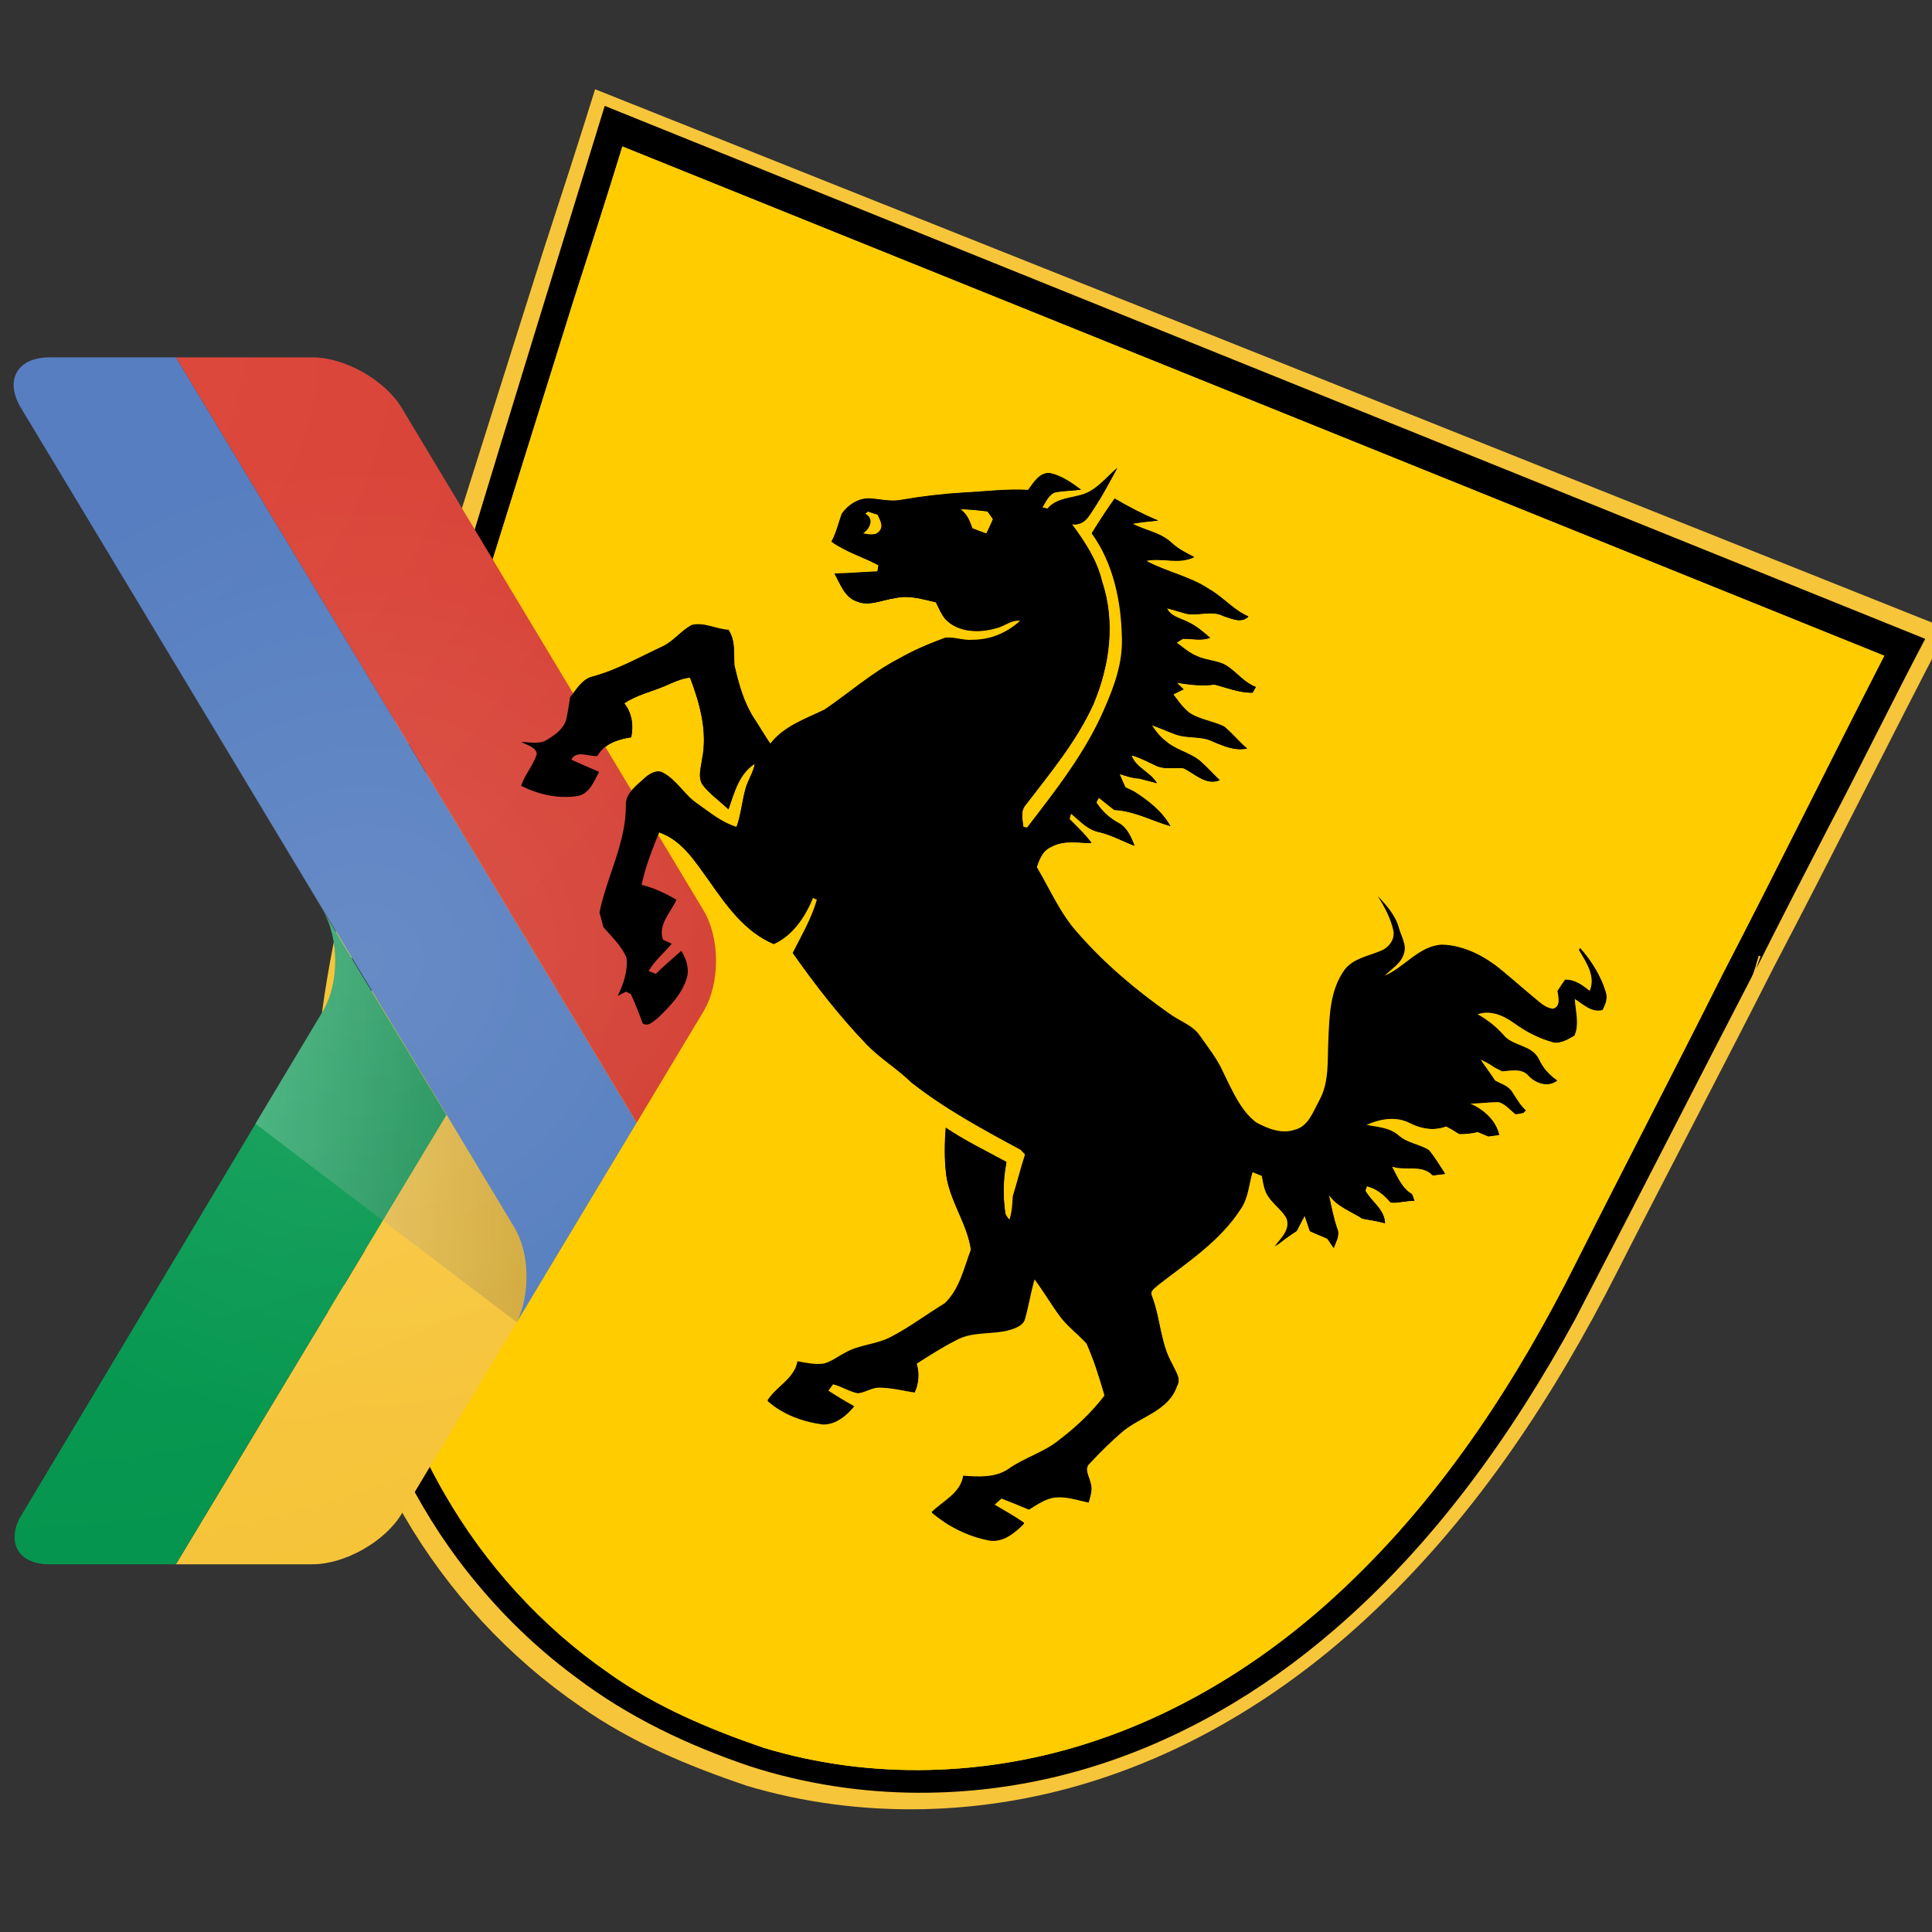 <?xml version="1.0" encoding="UTF-8" standalone="no"?>
<!-- Created with Inkscape (http://www.inkscape.org/) -->

<svg
   xmlns:dc="http://purl.org/dc/elements/1.1/"
   xmlns:cc="http://creativecommons.org/ns#"
   xmlns:rdf="http://www.w3.org/1999/02/22-rdf-syntax-ns#"
   xmlns:svg="http://www.w3.org/2000/svg"
   xmlns="http://www.w3.org/2000/svg"
   xmlns:sodipodi="http://sodipodi.sourceforge.net/DTD/sodipodi-0.dtd"
   xmlns:inkscape="http://www.inkscape.org/namespaces/inkscape"
   width="283.465"
   height="283.465"
   id="svg3425"
   version="1.1"
   inkscape:version="0.48.4 r9939"
   sodipodi:docname="gdg_stuttgart_wappen.svg">
  <rect width="100%" height="100%" fill="#333333" stroke="none"/>
  <defs
     id="defs3427">
    <radialGradient
       id="SVGID_1_"
       cx="106.869"
       cy="360.171"
       r="80.394"
       gradientUnits="userSpaceOnUse">
      <stop
         offset="0"
         style="stop-color:#FFCE4E"
         id="stop91" />
      <stop
         offset="1"
         style="stop-color:#F5C337"
         id="stop93" />
    </radialGradient>
    <radialGradient
       id="SVGID_2_"
       cx="106.87"
       cy="360.172"
       r="80.392"
       gradientUnits="userSpaceOnUse">
      <stop
         offset="0"
         style="stop-color:#0DA960"
         id="stop98" />
      <stop
         offset="1"
         style="stop-color:#05924B"
         id="stop100" />
    </radialGradient>
    <radialGradient
       id="SVGID_3_"
       cx="106.869"
       cy="360.173"
       r="80.39"
       gradientUnits="userSpaceOnUse">
      <stop
         offset="0"
         style="stop-color:#577EC0"
         id="stop105" />
      <stop
         offset="1"
         style="stop-color:#557EBF"
         id="stop107" />
    </radialGradient>
    <radialGradient
       id="SVGID_4_"
       cx="106.871"
       cy="360.173"
       r="80.386"
       gradientUnits="userSpaceOnUse">
      <stop
         offset="0"
         style="stop-color:#E04B3F"
         id="stop112" />
      <stop
         offset="1"
         style="stop-color:#CD382D"
         id="stop114" />
    </radialGradient>
    <linearGradient
       id="SVGID_5_"
       gradientUnits="userSpaceOnUse"
       x1="141.17"
       y1="404.862"
       x2="121.803"
       y2="404.862">
      <stop
         offset="0"
         style="stop-color:#231F20;stop-opacity:0.2"
         id="stop119" />
      <stop
         offset="1"
         style="stop-color:#F2F2F2;stop-opacity:0.25"
         id="stop121" />
    </linearGradient>
    <radialGradient
       id="SVGID_6_"
       cx="128.466"
       cy="395.995"
       r="28.153"
       gradientUnits="userSpaceOnUse">
      <stop
         offset="0"
         style="stop-color:#FFFFFF;stop-opacity:0.1"
         id="stop128" />
      <stop
         offset="0.09"
         style="stop-color:#FFFFFF;stop-opacity:0.091"
         id="stop130" />
      <stop
         offset="1"
         style="stop-color:#FFFFFF;stop-opacity:0"
         id="stop132" />
    </radialGradient>
  </defs>
  <sodipodi:namedview
     id="base"
     pagecolor="#ffffff"
     bordercolor="#666666"
     borderopacity="1.0"
     inkscape:pageopacity="0.0"
     inkscape:pageshadow="2"
     inkscape:zoom="0.7"
     inkscape:cx="60.533788"
     inkscape:cy="-68.175539"
     inkscape:document-units="px"
     inkscape:current-layer="layer6"
     showgrid="false"
     showguides="true"
     inkscape:guide-bbox="true"
     inkscape:window-width="1317"
     inkscape:window-height="744"
     inkscape:window-x="49"
     inkscape:window-y="24"
     inkscape:window-maximized="1"
     units="mm"
     fit-margin-top="0"
     fit-margin-left="0"
     fit-margin-right="0"
     fit-margin-bottom="0" />
  <g
     inkscape:groupmode="layer"
     id="layer6"
     inkscape:label="back"
     style="display:inline"
     transform="translate(-354.974,-297.282)">
    <path
       id="path3328-8"
       d="m 442.288,310.377 c 66.157,26.364 132.297,52.759 198.439,79.16 -8.56,16.474 -16.821,33.096 -25.445,49.539 -7.603,15.01 -15.45,29.905 -23.082,44.903 -9.119,17.986 -20.381,35.164 -35.089,49.195 -11.558,11.113 -25.395,20.11 -40.769,25.119 -16.64,5.462 -34.994,6.024 -51.82,0.994 -8.544,-2.896 -16.983,-6.392 -24.368,-11.614 -10.572,-7.237 -19.421,-16.868 -25.829,-27.878 -6.871,-11.741 -10.93,-24.968 -12.589,-38.397 -2.944,-24.044 1.433,-48.393 8.95,-71.254 7.956,-25.255 15.901,-50.519 23.901,-75.761 2.603,-7.99 5.211,-15.979 7.702,-24.005 m 73.49,53.659 c -2.109,1.152 -4.952,0.694 -6.61,2.663 -0.208,-0.049 -0.615,-0.145 -0.823,-0.194 0.526,-0.849 0.957,-1.928 1.953,-2.336 1.356,-0.269 2.757,-0.257 4.128,-0.433 -1.47,-1.09 -3.039,-2.176 -4.862,-2.567 -1.681,-0.134 -2.57,1.496 -3.448,2.626 -3.341,-0.202 -6.67,0.234 -10.004,0.394 -3.303,0.192 -6.589,0.568 -9.847,1.128 -1.641,0.337 -3.286,-0.074 -4.922,-0.2 -1.819,-0.141 -3.514,0.947 -4.534,2.365 -0.53,1.452 -0.87,2.974 -1.623,4.342 2.257,1.61 4.959,2.376 7.394,3.669 -0.039,0.238 -0.119,0.719 -0.16,0.962 -2.257,0.101 -4.508,0.282 -6.768,0.343 0.888,1.567 1.552,3.609 3.398,4.289 2.034,0.898 4.14,-0.236 6.186,-0.484 2.142,-0.497 4.286,0.191 6.365,0.656 0.451,0.865 0.818,1.797 1.442,2.559 1.993,2.137 5.321,2.214 7.976,1.471 1.328,-0.285 2.457,-1.397 3.879,-1.165 -2.023,1.867 -4.737,3.003 -7.519,2.977 -1.465,0.144 -2.891,-0.497 -4.334,-0.31 -2.476,0.91 -4.934,1.918 -7.226,3.223 -4.23,2.166 -7.811,5.309 -11.725,7.946 -3.022,1.44 -6.4,2.565 -8.529,5.296 -0.831,-1.194 -1.563,-2.454 -2.361,-3.669 -1.765,-2.554 -2.597,-5.598 -3.29,-8.578 -0.092,-1.853 0.179,-3.834 -0.934,-5.467 -1.938,-0.098 -3.831,-1.222 -5.775,-0.746 -1.653,0.865 -2.801,2.443 -4.479,3.274 -3.651,1.673 -7.174,3.675 -11.08,4.729 -1.704,0.384 -2.56,2.007 -3.578,3.241 -0.174,1.043 -0.318,2.097 -0.538,3.135 -0.266,1.624 -1.733,2.654 -3.049,3.466 -1.224,0.777 -2.746,0.395 -4.1,0.339 0.87,0.553 2.277,0.717 2.45,1.897 -0.572,1.756 -1.876,3.181 -2.476,4.936 2.723,1.369 5.891,2.077 8.934,1.585 1.854,-0.372 2.543,-2.297 3.339,-3.748 -1.458,-0.62 -2.917,-1.24 -4.361,-1.883 0.749,-1.561 2.734,-0.462 4.099,-0.574 1.064,-1.953 3.249,-2.648 5.324,-2.946 0.381,-1.847 0.121,-3.776 -1.102,-5.28 1.936,-1.298 4.246,-1.79 6.371,-2.682 1.295,-0.523 2.55,-1.211 3.969,-1.326 1.56,4.04 2.791,8.436 1.882,12.775 -0.154,1.256 -0.668,2.681 0.062,3.849 1.127,1.514 2.744,2.566 4.102,3.86 0.927,-2.602 1.645,-5.526 4.162,-7.105 -0.254,1.418 -1.129,2.622 -1.5,4.007 -0.529,1.936 -0.697,3.963 -1.384,5.86 -2.321,-0.691 -4.195,-2.253 -6.143,-3.61 -2.02,-1.323 -3.182,-3.618 -5.334,-4.773 -0.992,-0.621 -2.152,0.057 -2.923,0.722 -1.296,1.227 -3.14,2.394 -3.013,4.41 0.013,5.813 -3.014,10.99 -4.149,16.585 0.214,0.747 0.418,1.494 0.604,2.249 1.301,1.516 2.856,2.898 3.644,4.766 0.257,2.077 -0.497,4.115 -1.384,5.966 0.432,-0.226 0.859,-0.453 1.29,-0.679 0.195,0.092 0.585,0.277 0.78,0.369 0.694,1.494 1.299,3.029 1.874,4.577 0.921,0.559 1.726,-0.404 2.417,-0.895 1.836,-1.755 3.747,-3.667 4.5,-6.141 0.457,-1.476 -0.076,-2.997 -0.847,-4.268 -1.34,1.191 -2.73,2.328 -4.012,3.58 -0.285,-0.109 -0.854,-0.331 -1.139,-0.44 0.969,-1.612 2.43,-2.817 3.634,-4.234 -0.342,-0.16 -1.029,-0.473 -1.371,-0.633 -0.826,-2.371 1.226,-4.226 2.118,-6.219 -1.732,-0.983 -3.537,-1.847 -5.487,-2.309 0.585,-2.834 1.7,-5.518 2.768,-8.203 3.644,1.228 5.695,4.635 7.855,7.538 2.701,3.833 5.665,7.963 10.159,9.828 3.028,-1.394 4.938,-4.222 6.158,-7.196 0.165,0.07 0.494,0.216 0.659,0.287 -0.846,2.95 -2.423,5.589 -3.812,8.304 3.549,4.986 7.34,9.81 11.614,14.209 2.136,2.189 4.807,3.758 7.003,5.885 5.3,4.118 11.258,7.304 17.177,10.452 0.193,0.192 0.572,0.583 0.763,0.779 -0.712,2.16 -1.259,4.367 -1.938,6.54 -0.06,1.227 -0.145,2.468 -0.521,3.65 -0.332,-0.386 -0.699,-0.782 -0.698,-1.318 -0.363,-2.555 -0.309,-5.156 0.205,-7.687 -3.211,-1.731 -6.513,-3.298 -9.544,-5.327 -0.199,2.422 -0.228,4.869 0.061,7.285 0.558,4.119 3.314,7.605 3.902,11.698 -1.093,2.866 -1.791,6.167 -4.116,8.346 -2.839,1.705 -5.495,3.708 -8.448,5.218 -2.28,1.214 -5.002,1.196 -7.246,2.487 -1.126,0.562 -2.14,1.394 -3.385,1.688 -1.374,0.171 -2.751,-0.115 -4.089,-0.376 -0.496,2.735 -3.324,3.888 -4.713,6.08 2.41,2.126 5.525,3.225 8.678,3.649 2.015,0.028 3.7,-1.284 4.903,-2.769 -1.392,-0.747 -2.739,-1.567 -4.069,-2.419 0.19,-0.264 0.575,-0.791 0.771,-1.058 1.355,0.315 2.54,1.143 3.911,1.393 1.155,-0.11 2.152,-0.876 3.326,-0.878 1.894,0.003 3.744,0.473 5.608,0.776 0.696,-1.419 0.766,-2.992 0.305,-4.489 2.018,-1.284 4.047,-2.56 6.184,-3.639 3.016,-1.687 6.74,-0.57 9.804,-2.127 0.484,-0.282 0.951,-0.68 1.073,-1.249 0.571,-2.015 0.89,-4.092 1.488,-6.102 1.404,1.845 2.569,3.848 3.955,5.704 1.213,1.625 2.874,2.829 4.245,4.305 1.167,2.627 2.035,5.394 2.844,8.151 -2.008,2.602 -4.42,4.865 -7.05,6.84 -2.395,1.982 -5.499,2.781 -8.028,4.556 -2.094,1.436 -4.75,1.254 -7.162,1.082 -0.422,2.731 -3.177,3.899 -4.965,5.653 2.585,2.148 5.709,3.687 9.028,4.311 2.212,0.331 4.096,-1.174 5.509,-2.662 -1.522,-1.034 -3.128,-1.933 -4.718,-2.86 0.378,-0.343 0.758,-0.68 1.139,-1.007 1.449,0.549 2.879,1.13 4.308,1.728 1.348,-0.785 2.678,-1.797 4.302,-1.902 1.742,-0.134 3.423,0.464 5.106,0.805 0.268,-1 0.679,-2.068 0.284,-3.093 -0.201,-0.981 -1.078,-2.17 -0.099,-3.011 1.61,-1.735 3.323,-3.376 5.12,-4.916 2.856,-2.364 7.287,-3.242 8.598,-7.104 0.706,-1.147 -0.284,-2.308 -0.728,-3.348 -1.914,-3.28 -1.868,-7.205 -3.247,-10.679 -0.359,-0.771 0.574,-1.252 1.036,-1.695 4.643,-3.568 9.751,-6.84 12.977,-11.831 1.169,-1.7 1.261,-3.777 1.824,-5.69 0.379,0.151 1.132,0.447 1.511,0.598 0.211,1.086 0.335,2.242 0.969,3.185 0.826,1.302 2.243,2.155 2.945,3.533 0.592,1.746 -0.953,3.118 -1.943,4.343 1.137,-0.874 2.277,-1.742 3.494,-2.502 0.426,-0.793 0.831,-1.595 1.247,-2.388 0.275,0.81 0.549,1.623 0.829,2.435 0.912,0.402 1.825,0.79 2.741,1.184 0.33,0.486 0.666,0.97 1.004,1.46 0.315,-0.996 1.033,-2.042 0.527,-3.096 -0.592,-1.708 -0.92,-3.482 -1.313,-5.239 1.257,1.896 3.449,2.536 5.261,3.752 1.2,0.196 2.397,0.4 3.572,0.716 0.008,-2.134 -2.135,-3.344 -3.084,-5.093 0.059,-0.168 0.177,-0.514 0.235,-0.683 1.53,0.385 2.728,1.347 3.717,2.523 1.258,0.138 2.505,-0.256 3.763,-0.262 -0.084,-0.245 -0.249,-0.732 -0.333,-0.977 -1.668,-0.962 -2.335,-2.772 -3.216,-4.355 2.133,0.736 4.696,-0.422 6.428,1.405 0.658,-0.068 1.315,-0.156 1.974,-0.238 -0.812,-1.23 -1.584,-2.496 -2.513,-3.643 -1.505,-0.945 -3.436,-1.083 -4.796,-2.301 -1.435,-1.248 -3.393,-1.272 -5.161,-1.656 2.151,-0.992 4.753,-1.463 6.94,-0.289 1.752,0.886 3.798,1.208 5.668,0.488 0.7,0.375 1.388,0.769 2.053,1.207 0.977,0.005 1.959,-0.096 2.913,-0.319 0.553,0.226 1.104,0.455 1.658,0.69 0.574,-0.087 1.15,-0.169 1.725,-0.246 -0.547,-2.341 -2.533,-3.996 -4.694,-4.892 1.542,0.013 3.067,-0.233 4.604,-0.219 1.079,0.291 1.803,1.237 2.661,1.891 0.311,-0.049 0.922,-0.145 1.233,-0.194 0.095,-0.101 0.29,-0.306 0.385,-0.407 -0.883,-0.793 -1.479,-1.817 -2.121,-2.797 -0.58,-0.979 -1.759,-1.272 -2.701,-1.792 -0.726,-1.143 -1.582,-2.193 -2.313,-3.324 0.77,0.346 1.538,0.733 2.223,1.241 0.294,0.146 0.881,0.443 1.175,0.589 1.433,-0.09 3.113,-0.522 4.187,0.717 1.127,1.231 3.048,1.81 4.49,0.747 -1.244,-0.86 -2.266,-1.968 -2.893,-3.34 -1.1,-2.222 -4.167,-1.931 -5.61,-3.8 -1.161,-1.288 -2.556,-2.338 -4.079,-3.18 2.045,-0.722 4.146,0.178 5.802,1.37 1.874,1.347 3.964,2.415 6.215,3.006 1.204,0.174 2.279,-0.5 3.27,-1.073 0.769,-1.859 0.145,-3.81 0.029,-5.711 1.363,0.817 2.609,2.172 4.357,1.738 0.472,-0.871 0.871,-1.848 0.511,-2.83 -0.759,-2.512 -2.208,-4.792 -3.956,-6.745 -0.044,0.073 -0.125,0.223 -0.169,0.297 1.134,1.89 2.685,4.1 1.693,6.374 -1.141,-0.886 -2.354,-1.811 -3.889,-1.743 -0.397,0.58 -0.799,1.162 -1.183,1.757 0.152,0.947 0.573,2.457 -0.738,2.768 -0.721,-0.11 -1.383,-0.461 -1.948,-0.906 -2.042,-1.649 -4.014,-3.374 -6.041,-5.036 -2.641,-2.189 -5.933,-3.934 -9.437,-4.033 -3.708,0.188 -5.955,3.648 -9.224,4.908 1.077,-1.166 2.696,-1.972 3.155,-3.582 0.494,-1.389 -0.431,-2.707 -0.78,-4.016 -0.534,-1.934 -1.944,-3.445 -3.277,-4.882 1.063,1.66 2.031,3.422 2.464,5.354 0.298,1.36 -0.685,2.664 -1.924,3.157 -1.975,0.846 -4.341,1.168 -5.743,2.962 -2.321,3.167 -2.395,7.23 -2.56,10.984 -0.162,3.175 0.181,6.561 -1.473,9.438 -0.933,1.679 -1.679,3.945 -3.79,4.46 -2.093,0.732 -4.297,-0.176 -6.133,-1.153 -2.538,-1.966 -3.768,-5.021 -5.172,-7.781 -0.903,-2.052 -2.328,-3.799 -3.611,-5.62 -1.152,-1.739 -3.291,-2.343 -4.907,-3.549 -5.25,-3.647 -10.207,-7.786 -14.427,-12.58 -2.737,-2.999 -4.327,-6.763 -6.399,-10.192 0.408,-1.261 0.991,-2.629 2.324,-3.161 1.95,-1.082 4.212,-0.567 6.323,-0.583 -1.019,-1.375 -2.297,-2.531 -3.495,-3.743 0.058,-0.212 0.18,-0.632 0.238,-0.844 1.378,1.091 2.581,2.549 4.406,2.889 1.967,0.454 3.728,1.439 5.604,2.14 -0.513,-1.369 -1.159,-2.849 -2.527,-3.572 -1.433,-0.754 -2.625,-1.848 -3.497,-3.192 0.099,-0.181 0.295,-0.544 0.391,-0.731 0.797,0.649 1.612,1.276 2.432,1.905 3.136,0.144 5.888,1.707 8.851,2.524 -1.298,-2.296 -3.487,-3.998 -5.717,-5.377 -0.462,-0.222 -0.92,-0.444 -1.379,-0.66 -0.32,-0.688 -0.624,-1.38 -0.921,-2.078 1.028,0.309 2.054,0.681 3.136,0.714 0.914,0.231 1.821,0.492 2.74,0.71 -1.009,-1.744 -3.306,-2.364 -3.984,-4.326 1.383,0.389 2.644,1.088 3.948,1.671 1.337,0.586 2.816,0.146 4.216,0.35 1.796,0.851 3.578,2.755 5.715,1.844 -0.993,-0.928 -1.9,-1.937 -2.919,-2.837 -1.604,-1.426 -3.862,-1.775 -5.493,-3.159 -0.943,-0.683 -1.657,-1.605 -2.291,-2.558 1.269,0.43 2.487,0.997 3.754,1.445 1.878,0.673 3.989,0.192 5.808,1.081 1.717,0.747 3.539,1.522 5.45,1.115 -1.273,-1.073 -2.324,-2.384 -3.619,-3.428 -1.723,-0.826 -3.716,-1.041 -5.36,-2.061 -1.095,-0.773 -1.847,-1.901 -2.653,-2.942 0.544,-0.262 1.083,-0.526 1.626,-0.789 -0.273,-0.258 -0.811,-0.769 -1.086,-1.023 1.963,0.299 3.938,0.579 5.923,0.302 1.983,0.499 3.916,1.299 6.009,1.266 0.173,-0.305 0.344,-0.606 0.52,-0.905 -1.745,-0.653 -2.88,-2.15 -4.374,-3.168 -1.41,-0.989 -3.236,-0.874 -4.767,-1.576 -1.263,-0.456 -2.252,-1.383 -3.327,-2.147 0.246,-0.151 0.732,-0.451 0.978,-0.602 1.427,-0.015 2.92,0.365 4.296,-0.155 -1.113,-0.943 -2.243,-1.916 -3.598,-2.504 -1.14,-0.57 -2.608,-0.82 -3.189,-2.082 1.085,0.265 2.139,0.628 3.225,0.889 1.86,0.301 3.827,-0.573 5.597,0.316 1.282,0.387 2.89,1.234 4.007,0.065 -2.339,-0.981 -3.957,-3.002 -6.138,-4.217 -3.056,-2.039 -6.779,-2.695 -9.982,-4.433 2.513,-0.526 5.176,0.622 7.571,-0.588 -1.24,-0.61 -2.477,-1.247 -3.511,-2.172 -1.7,-1.632 -4.163,-1.953 -6.198,-3 1.333,-0.259 2.692,-0.335 4.04,-0.502 -2.364,-0.967 -4.63,-2.125 -6.829,-3.414 -1.275,1.758 -2.458,3.572 -3.61,5.408 3.446,4.705 4.663,10.654 4.759,16.367 0.129,3.852 -1.241,7.528 -2.789,10.998 -2.96,6.775 -7.621,12.607 -12.136,18.416 -0.148,-0.03 -0.446,-0.096 -0.597,-0.128 -0.123,-1.171 -0.531,-2.522 0.417,-3.49 3.834,-4.95 7.933,-9.809 10.573,-15.527 2.581,-5.977 3.523,-12.89 1.388,-19.143 -0.781,-3.336 -2.725,-6.21 -4.749,-8.925 1.081,0.201 2.008,-0.311 2.616,-1.17 1.737,-2.389 3.105,-5.016 4.555,-7.581 -1.464,1.223 -2.695,2.754 -4.387,3.69 z"
       inkscape:connector-curvature="0"
       style="fill:#f7c53a;fill-opacity:1;display:inline" />
  </g>
  <g
     inkscape:groupmode="layer"
     id="layer4"
     inkscape:label="logo"
     style="display:inline"
     transform="translate(-354.974,-297.282)">
    <g
       style="display:inline"
       id="g3340"
       transform="matrix(0.389,0.157,-0.157,0.389,443.367,311.936)">
      <g
         id="#000000ff">
        <path
           id="path3323"
           d="m 1.53,1.65 c 166.01,0 332.03,-0.01 498.05,0.01 -2.49,24.59 -4.22,49.25 -6.71,73.85 -1.73,18.44 -3.41,36.88 -4.92,55.34 -0.08,-1.56 -0.13,-3.12 -0.21,-4.68 l -0.67,0.02 c 0.15,2.59 0.67,5.17 0.5,7.78 -4.24,44.73 -8.18,89.49 -12.46,134.21 -5.36,45.73 -16.33,91.36 -37.59,132.44 -15.18,29.49 -35.91,56.35 -61.9,77.09 -31.12,24.9 -69.72,40.61 -109.55,43.46 -22.84,1.34 -46.03,-0.04 -68.17,-6.08 -19,-4.87 -37.19,-12.74 -53.94,-22.91 C 119,476.94 97.61,456.15 80.71,432.34 56.06,397.63 40.91,357.02 31.96,315.62 28.17,296.9 25.12,278 23.57,258.96 c -2.39,-30.03 -5.45,-60 -7.47,-90.06 -0.21,1.4 -0.41,2.79 -0.61,4.18 0.19,-2.69 0.3,-5.39 0.11,-8.08 C 10.73,110.57 6.13,56.11 1.53,1.65 m 11.04,10.86 c 1.62,18.82 2.97,37.66 4.33,56.5 4.76,59.33 9.65,118.66 14.51,177.98 3.75,53.96 15.23,108.41 41.55,156.13 14.73,26.64 34.24,50.86 58.3,69.64 22.49,17.64 48.85,30.37 76.75,36.67 19.63,4.75 39.98,5.02 60.04,3.95 38.94,-3.51 76.32,-19.96 106.04,-45.21 27.49,-23.25 48.45,-53.54 62.93,-86.35 18.52,-41.52 27.28,-86.74 30.94,-131.86 3.11,-37.65 6.75,-75.26 9.79,-112.91 C 481.69,95.56 484.73,54 488.51,12.5 329.86,12.47 171.22,12.45 12.57,12.51 z"
           inkscape:connector-curvature="0"
           style="fill:#000000" />
        <path
           id="path3325"
           d="m 209.33,63.3 c 2.7,-3.36 3.95,-7.58 5.94,-11.35 -0.83,6.56 -1.44,13.18 -3.01,19.61 -0.53,2.3 -2.01,4.14 -4.41,4.62 6.46,3.98 12.89,8.36 17.31,14.67 9.67,11.27 13.55,26.48 13.26,41.1 -0.63,14.13 -4.99,27.68 -8.73,41.2 -1.14,2.81 0.84,5.29 2.08,7.63 0.34,-0.06 1.01,-0.17 1.34,-0.23 4.42,-15.88 9.12,-31.93 9.52,-48.53 0.27,-8.53 0,-17.34 -3.51,-25.27 -5.01,-11.84 -12.53,-23.24 -23.6,-30.19 0.83,-4.79 1.74,-9.56 2.89,-14.29 5.62,0.86 11.27,1.39 16.96,1.44 -2.64,1.47 -5.38,2.76 -7.91,4.41 5.08,0.49 10.43,-0.89 15.31,1.1 2.91,1.07 6,1.37 9.07,1.61 -3.92,4.52 -10.38,4.34 -15.12,7.53 8.07,0.96 16.3,-0.77 24.32,0.94 5.52,0.72 10.56,3.59 16.21,3.69 -1.32,3.37 -5.35,2.94 -8.32,3.2 -4.4,-0.38 -7.72,3.08 -11.81,4 -2.46,0.36 -4.94,0.48 -7.4,0.83 2.26,2.15 5.5,1.45 8.33,1.69 3.29,0.1 6.44,1.19 9.53,2.23 -2.4,2.23 -5.8,2.68 -8.73,3.9 -0.38,0.52 -1.13,1.55 -1.51,2.07 2.86,0.7 5.68,1.81 8.67,1.71 3.75,0.19 7.42,-1.57 11.16,-0.68 3.94,0.88 7.54,3.06 11.69,2.97 -0.11,0.77 -0.21,1.54 -0.31,2.32 -4.29,1.81 -8.95,1.75 -13.46,2.36 -3.86,2.23 -8.17,3.29 -12.47,4.3 0.78,0.3 2.32,0.92 3.1,1.23 -0.9,1 -1.79,2 -2.69,3 2.54,1.5 5.04,3.23 7.95,3.93 4.25,0.76 8.54,-0.45 12.79,-0.16 3.55,1.1 6.82,2.96 10.35,4.14 -3.6,2.44 -8.01,2.34 -12.18,2.21 -4.5,-0.34 -8.45,2.42 -12.89,2.58 -2.99,0.12 -5.98,-0.05 -8.96,0.11 2.11,1.46 4.36,2.79 6.88,3.43 4.53,1.53 9.48,0.38 13.99,2.02 2.86,1.03 5.58,2.38 8.41,3.49 -3.64,3.68 -8.92,1.19 -13.34,0.91 -3.06,0.74 -5.74,2.89 -8.99,2.78 -3.18,-0.13 -6.37,-0.54 -9.55,-0.2 3.05,3.53 8.31,2.91 11.86,5.71 -2.08,0.31 -4.17,0.52 -6.25,0.8 -2.26,0.83 -4.69,0.91 -7.07,1.12 1.2,1.21 2.41,2.4 3.65,3.57 1.13,0.07 2.26,0.15 3.4,0.23 5.76,1.02 11.71,2.75 16.32,6.46 -6.8,0.76 -13.79,-0.21 -20.38,2.1 -2.22,-0.63 -4.43,-1.26 -6.62,-1.95 -0.04,0.47 -0.14,1.39 -0.19,1.85 2.93,2.08 6.31,3.37 9.9,3.75 3.43,0.37 6.01,2.92 8.22,5.35 -4.46,0.1 -8.92,-0.49 -13.36,0.2 -4.05,0.81 -7.76,-1.23 -11.52,-2.36 0.06,0.49 0.16,1.47 0.22,1.96 3.49,1.53 7.1,2.88 10.36,4.9 -4.34,1.79 -9.44,2.6 -12.55,6.48 -2.3,2.22 -2.35,5.56 -2.13,8.53 7.16,5.43 13.61,11.96 21.78,15.94 12.74,6.49 26.45,11 40.35,14.24 4.35,1.17 9.27,0.65 13.11,3.32 4.18,2.73 8.59,5.19 12.18,8.72 5.22,4.59 10.33,9.94 17.22,11.93 4.61,0.51 9.92,0.57 13.62,-2.7 3.92,-2.83 3.55,-8.18 4.06,-12.46 0.99,-7.38 -2.57,-14.16 -4.91,-20.92 -2.82,-7.97 -6.09,-16.51 -3.97,-25.05 1.38,-4.91 5.99,-7.55 9.35,-10.96 2.14,-2.06 3.07,-5.6 1.31,-8.19 -2.52,-3.67 -6,-6.54 -9.59,-9.12 3.96,1.89 8.14,3.87 10.87,7.46 1.82,2.44 4.84,4.42 4.99,7.73 0.41,3.74 -2.25,6.77 -3.49,10.1 5.68,-5.35 7.4,-14.44 14.89,-17.92 7.31,-2.71 15.57,-1.81 22.86,0.56 5.58,1.78 11.1,3.74 16.7,5.48 1.54,0.46 3.2,0.64 4.78,0.27 2.44,-1.74 0.3,-4.54 -0.81,-6.39 0.29,-1.56 0.63,-3.11 0.96,-4.65 3.11,-1.42 6.39,-0.5 9.49,0.4 0.13,-5.57 -4.93,-8.89 -8.86,-11.89 0.03,-0.19 0.07,-0.57 0.1,-0.76 5.25,2.62 10.16,6.17 13.84,10.78 1.57,1.75 1.57,4.12 1.33,6.33 -3.24,2.36 -6.95,0.57 -10.45,0 1.84,3.87 4.77,7.42 4.75,11.94 -1.56,2.02 -3.21,4.32 -5.84,4.96 -5.14,0.64 -10.35,0.15 -15.35,-1.1 -4.42,-1.11 -9.51,-1.24 -13.12,1.97 3.85,0.49 7.61,1.52 11.09,3.24 4.55,2.7 10.63,-0.46 14.77,3.26 2.45,2.34 5.49,3.8 8.78,4.56 -2.08,3.42 -6.53,3.81 -9.89,2.18 -3.26,-1.69 -6.36,0.61 -9.24,1.99 -0.73,-0.06 -2.19,-0.19 -2.92,-0.25 -1.84,-0.49 -3.75,-0.66 -5.63,-0.74 2.46,1.75 5.11,3.23 7.57,5.01 2.38,0.3 5.06,-0.07 7.08,1.49 2.15,1.51 4.24,3.15 6.73,4.07 -0.11,0.29 -0.34,0.88 -0.45,1.17 -0.6,0.36 -1.78,1.07 -2.38,1.43 -2.32,-0.65 -4.61,-2.02 -7.08,-1.73 -3.18,1.25 -6.12,3.03 -9.31,4.29 5.21,0.07 10.7,1.87 13.8,6.3 -1.12,0.64 -2.24,1.29 -3.35,1.95 -1.34,-0.03 -2.67,-0.05 -4,-0.06 -1.78,1.26 -3.72,2.29 -5.74,3.09 -1.74,-0.36 -3.49,-0.61 -5.25,-0.81 -3.25,3.06 -7.74,4.09 -12.1,3.7 -5.5,-0.63 -10.47,2.52 -14.07,6.38 3.97,-0.67 8.03,-2.25 12.04,-0.84 3.83,1.41 7.93,0.09 11.83,0.81 2.88,1.62 5.54,3.62 8.25,5.51 -1.29,0.72 -2.57,1.45 -3.87,2.14 -5.11,-2.37 -9.42,2.18 -14.44,2.42 3.15,2.57 6.05,5.79 10.3,6.41 0.38,0.44 1.13,1.32 1.51,1.76 -2.59,1.06 -4.83,2.92 -7.54,3.68 -3.03,-1.63 -6.31,-2.64 -9.79,-2.17 0.02,0.4 0.07,1.22 0.09,1.62 3.43,2.86 8.87,3.6 10.65,8.06 -2.69,0.32 -5.33,0.89 -7.97,1.48 -4.76,-1.03 -9.82,-0.54 -14.01,-3.45 2.29,3.34 4.46,6.77 7.12,9.84 1.93,1.78 1.33,4.56 1.52,6.9 -1.11,-0.74 -2.21,-1.47 -3.3,-2.21 -2.22,-0.06 -4.43,-0.11 -6.65,-0.19 -1.26,-1.46 -2.51,-2.93 -3.76,-4.39 -0.19,2 -0.35,4.01 -0.56,6.02 -1.87,2.6 -3.49,5.36 -5.1,8.13 1.01,-3.38 3.04,-7.53 0.35,-10.68 -2.61,-2.29 -6.25,-2.89 -9.05,-4.92 -2.1,-1.44 -3.33,-3.75 -4.68,-5.84 -0.91,0 -2.71,0.01 -3.62,0.01 0.45,4.46 2.01,8.87 1.03,13.39 -2.45,13.1 -10.23,24.18 -16.8,35.49 -0.58,1.31 -2.1,3.09 -0.71,4.4 5.77,6.1 8.98,14.33 15.69,19.58 1.79,1.8 4.81,3.4 4.32,6.38 0.55,9.15 -7.85,14.67 -11.75,21.98 -2.41,4.71 -4.56,9.56 -6.42,14.52 -1.31,2.57 1.5,4.32 2.74,6.2 1.68,1.81 1.73,4.38 2.02,6.69 -3.76,0.69 -7.73,0.84 -11.21,2.57 -3.26,1.57 -5.15,4.79 -7.27,7.55 -3.45,-0.06 -6.89,-0.08 -10.34,-0.02 -0.51,1 -1.01,2.02 -1.5,3.05 4.06,0.61 8.13,1.15 12.14,2.04 -1.66,4.28 -4.28,8.99 -9.12,10.14 -7.37,1.46 -15.11,0.85 -22.25,-1.48 2.21,-5.15 6.91,-9.88 5.48,-15.93 5.12,-1.65 10.75,-3.48 13.86,-8.22 3.72,-5.81 9.45,-10.06 12.72,-16.19 3.76,-6.31 6.83,-13.04 8.78,-20.14 -3.99,-5.08 -8.11,-10.13 -12.73,-14.64 -4.07,-1.94 -8.51,-3.07 -12.38,-5.45 -4.42,-2.72 -8.51,-5.93 -12.96,-8.61 0.46,4.69 1.55,9.29 2.07,13.97 0.23,1.29 -0.4,2.51 -1.16,3.5 -5.01,5.8 -13.63,6.57 -18.43,12.6 -3.5,4.03 -6.61,8.38 -9.69,12.74 2.21,2.74 3.39,6.08 3.15,9.62 -4.1,0.92 -8.31,1.48 -12.22,3.05 -2.42,0.98 -3.83,3.41 -6.12,4.6 -3.04,0.62 -6.18,-0.12 -9.24,0.35 -0.18,0.72 -0.53,2.14 -0.7,2.85 3.46,0.67 6.93,1.26 10.43,1.66 -1.23,4.1 -3.6,8.24 -7.78,9.86 -6.86,1.74 -14.21,2.04 -20.97,-0.39 1.02,-5.73 5.88,-10.49 4.6,-16.61 2.98,-0.57 6.06,-1.12 8.75,-2.62 2.32,-1.65 3.71,-4.23 5.56,-6.34 3.54,-4.56 9.17,-6.79 12.85,-11.22 4.82,-5.61 8.61,-12 13.03,-17.92 2.96,-6.48 1.62,-13.95 1.46,-20.84 -4.66,-8.05 -13.28,-13.03 -17.9,-21.16 -2.63,-4.8 -4.63,-9.93 -6.26,-15.15 7.96,1.71 16.09,2.23 24.17,3.17 1.07,5.71 3.15,11.18 6.05,16.21 0.45,1.12 1.54,1.64 2.55,2.17 -0.22,-2.78 -1.09,-5.44 -2,-8.05 -0.43,-5.1 -1.16,-10.16 -1.51,-15.26 -0.56,-0.25 -1.67,-0.75 -2.23,-0.99 -14.86,-1.64 -29.83,-3.33 -44.23,-7.51 -6.32,-2.61 -13.15,-3.66 -19.4,-6.45 -12.52,-5.62 -24.4,-12.53 -35.92,-19.98 0.58,-6.82 1.61,-13.64 0.87,-20.5 -0.4,-0.01 -1.2,-0.04 -1.6,-0.05 -0.01,7.22 -1.57,14.71 -6.64,20.14 -10.84,-0.15 -20.43,-6.3 -29.23,-12.05 -6.9,-4.26 -14,-9.66 -22.55,-9.19 0.06,6.49 0.02,13.02 1.2,19.42 4.41,-0.66 8.86,-0.36 13.26,0.25 -0.16,4.9 -2.83,10.48 0.87,14.74 0.84,0.05 2.52,0.13 3.36,0.18 -1.29,3.96 -3.29,7.69 -3.93,11.86 0.68,-0.01 2.04,-0.02 2.72,-0.03 1.59,-3.68 3.5,-7.21 5.26,-10.81 2.66,2.01 5.04,4.74 5.34,8.2 0.53,5.79 -1.8,11.37 -4.11,16.56 -1.01,1.6 -1.86,4.28 -4.23,3.88 -2.49,-2.75 -5.03,-5.45 -7.72,-7.99 -0.48,-0.03 -1.44,-0.09 -1.92,-0.12 -0.7,0.83 -1.39,1.66 -2.09,2.49 0.27,-4.6 0.11,-9.48 -2.17,-13.6 -3.2,-3.24 -7.57,-4.83 -11.53,-6.91 -1.02,-1.42 -2.07,-2.81 -3.14,-4.19 -2.37,-12.62 -0.49,-25.94 -5.41,-38.06 -1.96,-4.1 0.86,-8.07 2.5,-11.71 1.03,-2.03 2.85,-4.41 5.42,-3.94 5.41,0.62 9.74,4.44 15.02,5.52 5.16,1.21 10.34,2.91 15.71,2.42 -0.18,-4.53 -1.54,-8.9 -2.08,-13.38 -0.4,-3.2 0.39,-6.44 -0.28,-9.61 -3.86,5.39 -2.88,12.09 -2.6,18.29 -3.89,-1.57 -8.11,-2.42 -11.71,-4.64 -2.49,-1.83 -2.63,-5.23 -3.37,-7.98 -1.78,-9.81 -8.02,-17.96 -14.64,-25.09 -2.83,1.42 -4.84,3.9 -7.07,6.07 -3.63,3.63 -7.98,6.58 -10.88,10.9 3.79,2.12 5.95,5.93 6.72,10.1 -4.03,2.35 -7.95,5.62 -8.5,10.58 -2.72,1.37 -7.74,0.73 -7.97,4.61 3.52,0.14 7.05,0.22 10.58,0.3 -0.42,3.69 -0.22,8.28 -3.73,10.6 -5.86,3.56 -12.99,4.72 -19.76,4.13 -0.24,-4.16 1.25,-8.22 0.95,-12.36 -1.35,-2.32 -4.39,-1.49 -6.65,-1.92 2.84,-1.01 6.3,-1.48 8.17,-4.12 2.03,-2.79 4.19,-6.16 3.37,-9.77 -0.42,-2.35 -1.01,-4.67 -1.53,-6.99 1.06,-3.42 1.46,-7.52 4.65,-9.74 7.17,-5.45 12.75,-12.56 18.87,-19.09 2.76,-3.13 3.8,-7.38 6.48,-10.56 3.61,-2.61 8.46,-1.84 12.54,-3.25 3.67,2.48 4.78,6.84 6.53,10.63 3.94,5.64 8.22,11.3 14.01,15.16 2.67,1.87 5.24,3.89 7.96,5.69 2.09,-7.47 8.11,-12.63 13.13,-18.15 5.85,-8.76 10.59,-18.3 17.49,-26.34 3.63,-4.63 7.85,-8.78 12.19,-12.74 2.82,-1.59 6.3,-1.44 9.2,-2.96 5.76,-2.26 10.4,-6.89 13,-12.47 -3.13,0.7 -4.52,3.96 -7.02,5.66 -4.85,3.76 -11.78,6.37 -17.69,3.57 -1.93,-1.07 -3.47,-2.71 -5.13,-4.14 -4.68,0.76 -9.68,1.11 -13.68,3.93 -4.01,2.22 -7.4,6.34 -12.35,6.16 -4.38,0.12 -7.47,-3.59 -10.62,-6.12 4.61,-2.01 9.1,-4.26 13.67,-6.35 -0.12,-0.54 -0.36,-1.61 -0.48,-2.14 -6.11,-0.67 -12.33,-0.02 -18.34,-1.5 0.4,-3.48 -0.18,-6.94 -0.31,-10.41 0.91,-3.81 3.49,-7.49 7.36,-8.71 3.48,-1.1 7.22,-1.61 10.32,-3.68 6.25,-3.88 12.71,-7.4 19.36,-10.55 6.74,-3.11 13.24,-6.79 20.3,-9.15 0.86,-3.09 1.32,-7.23 4.9,-8.35 4.09,-0.7 8.24,0.26 12.19,1.31 -2.68,1.51 -5.58,2.65 -8.15,4.34 -1.71,1.68 -1.69,4.29 -2.06,6.5 0.47,-0.07 1.39,-0.21 1.86,-0.28 1.76,-5.49 8.01,-6.9 11.39,-11.06 m -39.67,22.63 c 2.74,0.59 4.69,2.57 6.41,4.64 1.76,0.01 3.53,-0.04 5.3,-0.13 0.13,-1.84 0.23,-3.68 0.27,-5.53 -0.94,-0.6 -1.88,-1.21 -2.82,-1.82 -3.1,0.81 -6.16,1.73 -9.16,2.84 M 140.03,98.8 c -0.16,0.27 -0.48,0.81 -0.64,1.08 3.77,0.34 3.5,4.26 1.87,6.69 1.96,-0.46 4.55,-0.71 5.14,-3.04 0.68,-2.23 -1.45,-3.6 -2.77,-4.99 -1.2,0.08 -2.4,0.17 -3.6,0.26 z"
           inkscape:connector-curvature="0"
           style="fill:#000000" />
      </g>
      <g
         id="#ffcc00ff">
        <path
           id="path3328"
           d="m 12.57,12.51 c 158.65,-0.06 317.29,-0.04 475.94,-0.01 -3.78,41.5 -6.82,83.06 -10.76,124.55 -3.04,37.65 -6.68,75.26 -9.79,112.91 -3.66,45.12 -12.42,90.34 -30.94,131.86 -14.48,32.81 -35.44,63.1 -62.93,86.35 -29.72,25.25 -67.1,41.7 -106.04,45.21 -20.06,1.07 -40.41,0.8 -60.04,-3.95 -27.9,-6.3 -54.26,-19.03 -76.75,-36.67 -24.06,-18.78 -43.57,-43 -58.3,-69.64 C 46.64,355.4 35.16,300.95 31.41,246.99 26.55,187.67 21.66,128.34 16.9,69.01 15.54,50.17 14.19,31.33 12.57,12.51 M 209.33,63.3 c -3.38,4.16 -9.63,5.57 -11.39,11.06 -0.47,0.07 -1.39,0.21 -1.86,0.28 0.37,-2.21 0.35,-4.82 2.06,-6.5 2.57,-1.69 5.47,-2.83 8.15,-4.34 -3.95,-1.05 -8.1,-2.01 -12.19,-1.31 -3.58,1.12 -4.04,5.26 -4.9,8.35 -7.06,2.36 -13.56,6.04 -20.3,9.15 -6.65,3.15 -13.11,6.67 -19.36,10.55 -3.1,2.07 -6.84,2.58 -10.32,3.68 -3.87,1.22 -6.45,4.9 -7.36,8.71 0.13,3.47 0.71,6.93 0.31,10.41 6.01,1.48 12.23,0.83 18.34,1.5 0.12,0.53 0.36,1.6 0.48,2.14 -4.57,2.09 -9.06,4.34 -13.67,6.35 3.15,2.53 6.24,6.24 10.62,6.12 4.95,0.18 8.34,-3.94 12.35,-6.16 4,-2.82 9,-3.17 13.68,-3.93 1.66,1.43 3.2,3.07 5.13,4.14 5.91,2.8 12.84,0.19 17.69,-3.57 2.5,-1.7 3.89,-4.96 7.02,-5.66 -2.6,5.58 -7.24,10.21 -13,12.47 -2.9,1.52 -6.38,1.37 -9.2,2.96 -4.34,3.96 -8.56,8.11 -12.19,12.74 -6.9,8.04 -11.64,17.58 -17.49,26.34 -5.02,5.52 -11.04,10.68 -13.13,18.15 -2.72,-1.8 -5.29,-3.82 -7.96,-5.69 -5.79,-3.86 -10.07,-9.52 -14.01,-15.16 -1.75,-3.79 -2.86,-8.15 -6.53,-10.63 -4.08,1.41 -8.93,0.64 -12.54,3.25 -2.68,3.18 -3.72,7.43 -6.48,10.56 -6.12,6.53 -11.7,13.64 -18.87,19.09 -3.19,2.22 -3.59,6.32 -4.65,9.74 0.52,2.32 1.11,4.64 1.53,6.99 0.82,3.61 -1.34,6.98 -3.37,9.77 -1.87,2.64 -5.33,3.11 -8.17,4.12 2.26,0.43 5.3,-0.4 6.65,1.92 0.3,4.14 -1.19,8.2 -0.95,12.36 6.77,0.59 13.9,-0.57 19.76,-4.13 3.51,-2.32 3.31,-6.91 3.73,-10.6 -3.53,-0.08 -7.06,-0.16 -10.58,-0.3 0.23,-3.88 5.25,-3.24 7.97,-4.61 0.55,-4.96 4.47,-8.23 8.5,-10.58 -0.77,-4.17 -2.93,-7.98 -6.72,-10.1 2.9,-4.32 7.25,-7.27 10.88,-10.9 2.23,-2.17 4.24,-4.65 7.07,-6.07 6.62,7.13 12.86,15.28 14.64,25.09 0.74,2.75 0.88,6.15 3.37,7.98 3.6,2.22 7.82,3.07 11.71,4.64 -0.28,-6.2 -1.26,-12.9 2.6,-18.29 0.67,3.17 -0.12,6.41 0.28,9.61 0.54,4.48 1.9,8.85 2.08,13.38 -5.37,0.49 -10.55,-1.21 -15.71,-2.42 -5.28,-1.08 -9.61,-4.9 -15.02,-5.52 -2.57,-0.47 -4.39,1.91 -5.42,3.94 -1.64,3.64 -4.46,7.61 -2.5,11.71 4.92,12.12 3.04,25.44 5.41,38.06 1.07,1.38 2.12,2.77 3.14,4.19 3.96,2.08 8.33,3.67 11.53,6.91 2.28,4.12 2.44,9 2.17,13.6 0.7,-0.83 1.39,-1.66 2.09,-2.49 0.48,0.03 1.44,0.09 1.92,0.12 2.69,2.54 5.23,5.24 7.72,7.99 2.37,0.4 3.22,-2.28 4.23,-3.88 2.31,-5.19 4.64,-10.77 4.11,-16.56 -0.3,-3.46 -2.68,-6.19 -5.34,-8.2 -1.76,3.6 -3.67,7.13 -5.26,10.81 -0.68,0.01 -2.04,0.02 -2.72,0.03 0.64,-4.17 2.64,-7.9 3.93,-11.86 -0.84,-0.05 -2.52,-0.13 -3.36,-0.18 -3.7,-4.26 -1.03,-9.84 -0.87,-14.74 -4.4,-0.61 -8.85,-0.91 -13.26,-0.25 -1.18,-6.4 -1.14,-12.93 -1.2,-19.42 8.55,-0.47 15.65,4.93 22.55,9.19 8.8,5.75 18.39,11.9 29.23,12.05 5.07,-5.43 6.63,-12.92 6.64,-20.14 0.4,0.01 1.2,0.04 1.6,0.05 0.74,6.86 -0.29,13.68 -0.87,20.5 11.52,7.45 23.4,14.36 35.92,19.98 6.25,2.79 13.08,3.84 19.4,6.45 14.4,4.18 29.37,5.87 44.23,7.51 0.56,0.24 1.67,0.74 2.23,0.99 0.35,5.1 1.08,10.16 1.51,15.26 0.91,2.61 1.78,5.27 2,8.05 -1.01,-0.53 -2.1,-1.05 -2.55,-2.17 -2.9,-5.03 -4.98,-10.5 -6.05,-16.21 -8.08,-0.94 -16.21,-1.46 -24.17,-3.17 1.63,5.22 3.63,10.35 6.26,15.15 4.62,8.13 13.24,13.11 17.9,21.16 0.16,6.89 1.5,14.36 -1.46,20.84 -4.42,5.92 -8.21,12.31 -13.03,17.92 -3.68,4.43 -9.31,6.66 -12.85,11.22 -1.85,2.11 -3.24,4.69 -5.56,6.34 -2.69,1.5 -5.77,2.05 -8.75,2.62 1.28,6.12 -3.58,10.88 -4.6,16.61 6.76,2.43 14.11,2.13 20.97,0.39 4.18,-1.62 6.55,-5.76 7.78,-9.86 -3.5,-0.4 -6.97,-0.99 -10.43,-1.66 0.17,-0.71 0.52,-2.13 0.7,-2.85 3.06,-0.47 6.2,0.27 9.24,-0.35 2.29,-1.19 3.7,-3.62 6.12,-4.6 3.91,-1.57 8.12,-2.13 12.22,-3.05 0.24,-3.54 -0.94,-6.88 -3.15,-9.62 3.08,-4.36 6.19,-8.71 9.69,-12.74 4.8,-6.03 13.42,-6.8 18.43,-12.6 0.76,-0.99 1.39,-2.21 1.16,-3.5 -0.52,-4.68 -1.61,-9.28 -2.07,-13.97 4.45,2.68 8.54,5.89 12.96,8.61 3.87,2.38 8.31,3.51 12.38,5.45 4.62,4.51 8.74,9.56 12.73,14.64 -1.95,7.1 -5.02,13.83 -8.78,20.14 -3.27,6.13 -9,10.38 -12.72,16.19 -3.11,4.74 -8.74,6.57 -13.86,8.22 1.43,6.05 -3.27,10.78 -5.48,15.93 7.14,2.33 14.88,2.94 22.25,1.48 4.84,-1.15 7.46,-5.86 9.12,-10.14 -4.01,-0.89 -8.08,-1.43 -12.14,-2.04 0.49,-1.03 0.99,-2.05 1.5,-3.05 3.45,-0.06 6.89,-0.04 10.34,0.02 2.12,-2.76 4.01,-5.98 7.27,-7.55 3.48,-1.73 7.45,-1.88 11.21,-2.57 -0.29,-2.31 -0.34,-4.88 -2.02,-6.69 -1.24,-1.88 -4.05,-3.63 -2.74,-6.2 1.86,-4.96 4.01,-9.81 6.42,-14.52 3.9,-7.31 12.3,-12.83 11.75,-21.98 0.49,-2.98 -2.53,-4.58 -4.32,-6.38 -6.71,-5.25 -9.92,-13.48 -15.69,-19.58 -1.39,-1.31 0.13,-3.09 0.71,-4.4 6.57,-11.31 14.35,-22.39 16.8,-35.49 0.98,-4.52 -0.58,-8.93 -1.03,-13.39 0.91,0 2.71,-0.01 3.62,-0.01 1.35,2.09 2.58,4.4 4.68,5.84 2.8,2.03 6.44,2.63 9.05,4.92 2.69,3.15 0.66,7.3 -0.35,10.68 1.61,-2.77 3.23,-5.53 5.1,-8.13 0.21,-2.01 0.37,-4.02 0.56,-6.02 1.25,1.46 2.5,2.93 3.76,4.39 2.22,0.08 4.43,0.13 6.65,0.19 1.09,0.74 2.19,1.47 3.3,2.21 -0.19,-2.34 0.41,-5.12 -1.52,-6.9 -2.66,-3.07 -4.83,-6.5 -7.12,-9.84 4.19,2.91 9.25,2.42 14.01,3.45 2.64,-0.59 5.28,-1.16 7.97,-1.48 -1.78,-4.46 -7.22,-5.2 -10.65,-8.06 -0.02,-0.4 -0.07,-1.22 -0.09,-1.62 3.48,-0.47 6.76,0.54 9.79,2.17 2.71,-0.76 4.95,-2.62 7.54,-3.68 -0.38,-0.44 -1.13,-1.32 -1.51,-1.76 -4.25,-0.62 -7.15,-3.84 -10.3,-6.41 5.02,-0.24 9.33,-4.79 14.44,-2.42 1.3,-0.69 2.58,-1.42 3.87,-2.14 -2.71,-1.89 -5.37,-3.89 -8.25,-5.51 -3.9,-0.72 -8,0.6 -11.83,-0.81 -4.01,-1.41 -8.07,0.17 -12.04,0.84 3.6,-3.86 8.57,-7.01 14.07,-6.38 4.36,0.39 8.85,-0.64 12.1,-3.7 1.76,0.2 3.51,0.45 5.25,0.81 2.02,-0.8 3.96,-1.83 5.74,-3.09 1.33,0.01 2.66,0.03 4,0.06 1.11,-0.66 2.23,-1.31 3.35,-1.95 -3.1,-4.43 -8.59,-6.23 -13.8,-6.3 3.19,-1.26 6.13,-3.04 9.31,-4.29 2.47,-0.29 4.76,1.08 7.08,1.73 0.6,-0.36 1.78,-1.07 2.38,-1.43 0.11,-0.29 0.34,-0.88 0.45,-1.17 -2.49,-0.92 -4.58,-2.56 -6.73,-4.07 -2.02,-1.56 -4.7,-1.19 -7.08,-1.49 -2.46,-1.78 -5.11,-3.26 -7.57,-5.01 1.88,0.08 3.79,0.25 5.63,0.74 0.73,0.06 2.19,0.19 2.92,0.25 2.88,-1.38 5.98,-3.68 9.24,-1.99 3.36,1.63 7.81,1.24 9.89,-2.18 -3.29,-0.76 -6.33,-2.22 -8.78,-4.56 -4.14,-3.72 -10.22,-0.56 -14.77,-3.26 -3.48,-1.72 -7.24,-2.75 -11.09,-3.24 3.61,-3.21 8.7,-3.08 13.12,-1.97 5,1.25 10.21,1.74 15.35,1.1 2.63,-0.64 4.28,-2.94 5.84,-4.96 0.02,-4.52 -2.91,-8.07 -4.75,-11.94 3.5,0.57 7.21,2.36 10.45,0 0.24,-2.21 0.24,-4.58 -1.33,-6.33 -3.68,-4.61 -8.59,-8.16 -13.84,-10.78 -0.03,0.19 -0.07,0.57 -0.1,0.76 3.93,3 8.99,6.32 8.86,11.89 -3.1,-0.9 -6.38,-1.82 -9.49,-0.4 -0.33,1.54 -0.67,3.09 -0.96,4.65 1.11,1.85 3.25,4.65 0.81,6.39 -1.58,0.37 -3.24,0.19 -4.78,-0.27 -5.6,-1.74 -11.12,-3.7 -16.7,-5.48 -7.29,-2.37 -15.55,-3.27 -22.86,-0.56 -7.49,3.48 -9.21,12.57 -14.89,17.92 1.24,-3.33 3.9,-6.36 3.49,-10.1 -0.15,-3.31 -3.17,-5.29 -4.99,-7.73 -2.73,-3.59 -6.91,-5.57 -10.87,-7.46 3.59,2.58 7.07,5.45 9.59,9.12 1.76,2.59 0.83,6.13 -1.31,8.19 -3.36,3.41 -7.97,6.05 -9.35,10.96 -2.12,8.54 1.15,17.08 3.97,25.05 2.34,6.76 5.9,13.54 4.91,20.92 -0.51,4.28 -0.14,9.63 -4.06,12.46 -3.7,3.27 -9.01,3.21 -13.62,2.7 -6.89,-1.99 -12,-7.34 -17.22,-11.93 -3.59,-3.53 -8,-5.99 -12.18,-8.72 -3.84,-2.67 -8.76,-2.15 -13.11,-3.32 -13.9,-3.24 -27.61,-7.75 -40.35,-14.24 -8.17,-3.98 -14.62,-10.51 -21.78,-15.94 -0.22,-2.97 -0.17,-6.31 2.13,-8.53 3.11,-3.88 8.21,-4.69 12.55,-6.48 -3.26,-2.02 -6.87,-3.37 -10.36,-4.9 -0.06,-0.49 -0.16,-1.47 -0.22,-1.96 3.76,1.13 7.47,3.17 11.52,2.36 4.44,-0.69 8.9,-0.1 13.36,-0.2 -2.21,-2.43 -4.79,-4.98 -8.22,-5.35 -3.59,-0.38 -6.97,-1.67 -9.9,-3.75 0.05,-0.46 0.15,-1.38 0.19,-1.85 2.19,0.69 4.4,1.32 6.62,1.95 6.59,-2.31 13.58,-1.34 20.38,-2.1 -4.61,-3.71 -10.56,-5.44 -16.32,-6.46 -1.14,-0.08 -2.27,-0.16 -3.4,-0.23 -1.24,-1.17 -2.45,-2.36 -3.65,-3.57 2.38,-0.21 4.81,-0.29 7.07,-1.12 2.08,-0.28 4.17,-0.49 6.25,-0.8 -3.55,-2.8 -8.81,-2.18 -11.86,-5.71 3.18,-0.34 6.37,0.07 9.55,0.2 3.25,0.11 5.93,-2.04 8.99,-2.78 4.42,0.28 9.7,2.77 13.34,-0.91 -2.83,-1.11 -5.55,-2.46 -8.41,-3.49 -4.51,-1.64 -9.46,-0.49 -13.99,-2.02 -2.52,-0.64 -4.77,-1.97 -6.88,-3.43 2.98,-0.16 5.97,0.01 8.96,-0.11 4.44,-0.16 8.39,-2.92 12.89,-2.58 4.17,0.13 8.58,0.23 12.18,-2.21 -3.53,-1.18 -6.8,-3.04 -10.35,-4.14 -4.25,-0.29 -8.54,0.92 -12.79,0.16 -2.91,-0.7 -5.41,-2.43 -7.95,-3.93 0.9,-1 1.79,-2 2.69,-3 -0.78,-0.31 -2.32,-0.93 -3.1,-1.23 4.3,-1.01 8.61,-2.07 12.47,-4.3 4.51,-0.61 9.17,-0.55 13.46,-2.36 0.1,-0.78 0.2,-1.55 0.31,-2.32 -4.15,0.09 -7.75,-2.09 -11.69,-2.97 -3.74,-0.89 -7.41,0.87 -11.16,0.68 -2.99,0.1 -5.81,-1.01 -8.67,-1.71 0.38,-0.52 1.13,-1.55 1.51,-2.07 2.93,-1.22 6.33,-1.67 8.73,-3.9 -3.09,-1.04 -6.24,-2.13 -9.53,-2.23 -2.83,-0.24 -6.07,0.46 -8.33,-1.69 2.46,-0.35 4.94,-0.47 7.4,-0.83 4.09,-0.92 7.41,-4.38 11.81,-4 2.97,-0.26 7,0.17 8.32,-3.2 -5.65,-0.1 -10.69,-2.97 -16.21,-3.69 -8.02,-1.71 -16.25,0.02 -24.32,-0.94 4.74,-3.19 11.2,-3.01 15.12,-7.53 -3.07,-0.24 -6.16,-0.54 -9.07,-1.61 -4.88,-1.99 -10.23,-0.61 -15.31,-1.1 2.53,-1.65 5.27,-2.94 7.91,-4.41 -5.69,-0.05 -11.34,-0.58 -16.96,-1.44 -1.15,4.73 -2.06,9.5 -2.89,14.29 11.07,6.95 18.59,18.35 23.6,30.19 3.51,7.93 3.78,16.74 3.51,25.27 -0.4,16.6 -5.1,32.65 -9.52,48.53 -0.33,0.06 -1,0.17 -1.34,0.23 -1.24,-2.34 -3.22,-4.82 -2.08,-7.63 3.74,-13.52 8.1,-27.07 8.73,-41.2 0.29,-14.62 -3.59,-29.83 -13.26,-41.1 -4.42,-6.31 -10.85,-10.69 -17.31,-14.67 2.4,-0.48 3.88,-2.32 4.41,-4.62 1.57,-6.43 2.18,-13.05 3.01,-19.61 -1.99,3.77 -3.24,7.99 -5.94,11.35 z"
           inkscape:connector-curvature="0"
           style="fill:#ffcc00" />
        <path
           id="path3330"
           d="m 169.66,85.93 c 3,-1.11 6.06,-2.03 9.16,-2.84 0.94,0.61 1.88,1.22 2.82,1.82 -0.04,1.85 -0.14,3.69 -0.27,5.53 -1.77,0.09 -3.54,0.14 -5.3,0.13 -1.72,-2.07 -3.67,-4.05 -6.41,-4.64 z"
           inkscape:connector-curvature="0"
           style="fill:#ffcc00" />
        <path
           id="path3332"
           d="m 140.03,98.8 c 1.2,-0.09 2.4,-0.18 3.6,-0.26 1.32,1.39 3.45,2.76 2.77,4.99 -0.59,2.33 -3.18,2.58 -5.14,3.04 1.63,-2.43 1.9,-6.35 -1.87,-6.69 0.16,-0.27 0.48,-0.81 0.64,-1.08 z"
           inkscape:connector-curvature="0"
           style="fill:#ffcc00" />
      </g>
    </g>
  </g>
  <g
     inkscape:label="gdg logo"
     inkscape:groupmode="layer"
     id="layer1"
     style="display:inline"
     transform="translate(-354.974,-297.282)">
    <g
       transform="matrix(2.573,0,0,2.573,77.959,-580.64)"
       id="colorangle">
      <g
         id="g88">
        <radialGradient
           id="radialGradient3380"
           cx="106.869"
           cy="360.171"
           r="80.394"
           gradientUnits="userSpaceOnUse">
          <stop
             offset="0"
             style="stop-color:#FFCE4E"
             id="stop3382" />
          <stop
             offset="1"
             style="stop-color:#F5C337"
             id="stop3384" />
        </radialGradient>
        <path
           inkscape:connector-curvature="0"
           style="fill:url(#SVGID_1_)"
           d="m 133.117,404.787 -15.423,25.619 h 7.789 c 1.844,0 4.134,-1.293 5.085,-2.881 l 6.562,-10.918 c 0.774,-1.602 0.748,-3.93 -0.138,-5.406 l -3.875,-6.414 z"
           id="path95" />
        <radialGradient
           id="radialGradient3387"
           cx="106.87"
           cy="360.172"
           r="80.392"
           gradientUnits="userSpaceOnUse">
          <stop
             offset="0"
             style="stop-color:#0DA960"
             id="stop3389" />
          <stop
             offset="1"
             style="stop-color:#05924B"
             id="stop3391" />
        </radialGradient>
        <path
           inkscape:connector-curvature="0"
           style="fill:url(#SVGID_2_)"
           d="m 126.067,393.117 c 0.951,1.582 0.951,4.174 0,5.762 l -17.322,28.961 c -0.669,1.432 0.026,2.566 1.745,2.566 h 7.204 l 15.423,-25.619 -7.05,-11.67 z"
           id="path102" />
        <radialGradient
           id="radialGradient3394"
           cx="106.869"
           cy="360.173"
           r="80.39"
           gradientUnits="userSpaceOnUse">
          <stop
             offset="0"
             style="stop-color:#577EC0"
             id="stop3396" />
          <stop
             offset="1"
             style="stop-color:#557EBF"
             id="stop3398" />
        </radialGradient>
        <path
           inkscape:connector-curvature="0"
           style="fill:url(#SVGID_3_)"
           d="m 110.49,361.584 c -1.851,0 -2.585,1.299 -1.634,2.881 l 28.136,46.736 c 0.886,1.477 0.912,3.805 0.138,5.406 l 6.84,-11.385 -26.271,-43.639 h -7.209 z"
           id="path109" />
        <radialGradient
           id="radialGradient3401"
           cx="106.871"
           cy="360.173"
           r="80.386"
           gradientUnits="userSpaceOnUse">
          <stop
             offset="0"
             style="stop-color:#E04B3F"
             id="stop3403" />
          <stop
             offset="1"
             style="stop-color:#CD382D"
             id="stop3405" />
        </radialGradient>
        <path
           inkscape:connector-curvature="0"
           style="fill:url(#SVGID_4_)"
           d="m 147.778,393.117 -17.21,-28.652 c -0.951,-1.582 -3.241,-2.881 -5.085,-2.881 h -7.785 l 26.271,43.639 3.809,-6.344 c 0.952,-1.588 0.952,-4.18 0,-5.762 z"
           id="path116" />
        <linearGradient
           id="linearGradient3408"
           gradientUnits="userSpaceOnUse"
           x1="141.17"
           y1="404.862"
           x2="121.803"
           y2="404.862">
          <stop
             offset="0"
             style="stop-color:#231F20;stop-opacity:0.2"
             id="stop3410" />
          <stop
             offset="1"
             style="stop-color:#F2F2F2;stop-opacity:0.25"
             id="stop3412" />
        </linearGradient>
        <path
           inkscape:connector-curvature="0"
           style="fill:url(#SVGID_5_)"
           d="m 136.992,411.201 -10.925,-18.084 c 0.951,1.582 0.951,4.174 0,5.762 l -3.846,6.404 14.908,11.324 c 0.775,-1.601 0.749,-3.929 -0.137,-5.406 z"
           id="path123" />
      </g>
      <g
         id="g125">
        <radialGradient
           id="radialGradient3416"
           cx="128.466"
           cy="395.995"
           r="28.153"
           gradientUnits="userSpaceOnUse">
          <stop
             offset="0"
             style="stop-color:#FFFFFF;stop-opacity:0.1"
             id="stop3418" />
          <stop
             offset="0.09"
             style="stop-color:#FFFFFF;stop-opacity:0.091"
             id="stop3420" />
          <stop
             offset="1"
             style="stop-color:#FFFFFF;stop-opacity:0"
             id="stop3422" />
        </radialGradient>
        <path
           inkscape:connector-curvature="0"
           style="fill:url(#SVGID_6_)"
           d="m 147.778,393.117 -17.21,-28.652 c -0.951,-1.582 -3.241,-2.881 -5.085,-2.881 h -7.785 -7.208 c -1.851,0 -2.585,1.299 -1.634,2.881 l 17.211,28.652 c 0.951,1.582 0.951,4.174 0,5.762 l -17.322,28.961 c -0.669,1.432 0.026,2.566 1.745,2.566 h 7.204 7.789 c 1.844,0 4.134,-1.293 5.085,-2.881 l 13.401,-22.303 3.809,-6.344 c 0.952,-1.587 0.952,-4.179 0,-5.761 z"
           id="path134" />
      </g>
    </g>
  </g>
  <g
     inkscape:groupmode="layer"
     id="layer3"
     inkscape:label="horse#1"
     style="display:inline"
     transform="translate(-354.974,-297.282)">
    <path
       id="path3325-3"
       d="m 514.816,369.392 c 1.577,-0.883 2.725,-2.327 4.09,-3.481 -1.352,2.42 -2.628,4.898 -4.247,7.152 -0.567,0.811 -1.431,1.294 -2.439,1.104 1.887,2.561 3.699,5.273 4.428,8.419 1.991,5.899 1.113,12.421 -1.294,18.059 -2.462,5.394 -6.283,9.978 -9.859,14.647 -0.884,0.914 -0.503,2.188 -0.389,3.293 0.142,0.03 0.419,0.092 0.557,0.121 4.21,-5.48 8.556,-10.982 11.316,-17.373 1.443,-3.274 2.721,-6.741 2.601,-10.375 -0.09,-5.389 -1.225,-11.001 -4.438,-15.44 1.074,-1.732 2.177,-3.444 3.366,-5.102 2.05,1.216 4.163,2.309 6.368,3.221 -1.257,0.157 -2.525,0.229 -3.767,0.473 1.898,0.988 4.195,1.291 5.779,2.83 0.963,0.873 2.118,1.474 3.274,2.049 -2.233,1.142 -4.716,0.059 -7.06,0.555 2.987,1.639 6.458,2.258 9.307,4.182 2.033,1.146 3.542,3.053 5.723,3.978 -1.042,1.103 -2.541,0.304 -3.737,-0.061 -1.651,-0.838 -3.485,-0.013 -5.219,-0.298 -1.013,-0.246 -1.996,-0.589 -3.007,-0.838 0.541,1.19 1.911,1.427 2.973,1.964 1.263,0.555 2.317,1.473 3.355,2.362 -1.283,0.49 -2.675,0.132 -4.006,0.146 -0.229,0.143 -0.683,0.425 -0.912,0.568 1.002,0.721 1.924,1.595 3.102,2.025 1.428,0.662 3.131,0.554 4.445,1.487 1.394,0.96 2.451,2.373 4.079,2.989 -0.164,0.282 -0.323,0.566 -0.485,0.853 -1.952,0.031 -3.754,-0.724 -5.603,-1.195 -1.851,0.261 -3.693,-0.003 -5.523,-0.285 0.256,0.239 0.758,0.722 1.012,0.965 -0.507,0.248 -1.01,0.497 -1.517,0.744 0.752,0.982 1.453,2.047 2.474,2.775 1.533,0.962 3.391,1.165 4.997,1.945 1.208,0.985 2.187,2.221 3.374,3.234 -1.782,0.384 -3.481,-0.347 -5.082,-1.052 -1.696,-0.838 -3.665,-0.385 -5.416,-1.02 -1.181,-0.423 -2.317,-0.958 -3.501,-1.363 0.591,0.899 1.257,1.769 2.137,2.413 1.521,1.306 3.626,1.635 5.122,2.98 0.95,0.849 1.796,1.801 2.722,2.676 -1.993,0.86 -3.655,-0.937 -5.329,-1.739 -1.306,-0.192 -2.685,0.223 -3.931,-0.33 -1.216,-0.55 -2.392,-1.209 -3.681,-1.576 0.632,1.851 2.774,2.435 3.715,4.081 -0.857,-0.206 -1.703,-0.452 -2.555,-0.67 -1.009,-0.032 -1.966,-0.382 -2.924,-0.674 0.277,0.659 0.56,1.311 0.859,1.961 0.428,0.205 0.855,0.413 1.286,0.623 2.079,1.3 4.121,2.907 5.331,5.072 -2.763,-0.772 -5.328,-2.245 -8.253,-2.381 -0.764,-0.593 -1.525,-1.185 -2.268,-1.797 -0.089,0.177 -0.273,0.518 -0.364,0.689 0.813,1.268 1.924,2.3 3.26,3.011 1.275,0.682 1.878,2.078 2.356,3.37 -1.75,-0.661 -3.391,-1.59 -5.225,-2.019 -1.702,-0.321 -2.824,-1.696 -4.108,-2.725 -0.053,0.2 -0.169,0.597 -0.222,0.796 1.117,1.142 2.308,2.234 3.259,3.531 -1.968,0.015 -4.078,-0.47 -5.896,0.55 -1.242,0.502 -1.786,1.793 -2.167,2.982 1.932,3.234 3.414,6.785 5.966,9.614 3.935,4.522 8.557,8.427 13.452,11.867 1.508,1.137 3.502,1.707 4.576,3.348 1.197,1.717 2.525,3.366 3.367,5.301 1.309,2.604 2.456,5.485 4.823,7.34 1.712,0.922 3.767,1.778 5.719,1.087 1.968,-0.485 2.664,-2.623 3.534,-4.207 1.543,-2.714 1.223,-5.908 1.374,-8.904 0.154,-3.541 0.223,-7.374 2.387,-10.362 1.307,-1.692 3.513,-1.995 5.355,-2.794 1.155,-0.465 2.072,-1.695 1.794,-2.978 -0.404,-1.822 -1.306,-3.484 -2.297,-5.05 1.243,1.356 2.557,2.782 3.055,4.606 0.325,1.234 1.188,2.478 0.727,3.788 -0.427,1.518 -1.937,2.279 -2.942,3.379 3.048,-1.189 5.143,-4.453 8.601,-4.63 3.267,0.093 6.337,1.739 8.799,3.805 1.89,1.568 3.729,3.196 5.633,4.751 0.527,0.42 1.144,0.751 1.816,0.855 1.222,-0.294 0.829,-1.718 0.688,-2.611 0.358,-0.561 0.733,-1.11 1.103,-1.657 1.432,-0.064 2.563,0.808 3.627,1.645 0.925,-2.145 -0.522,-4.23 -1.579,-6.013 0.041,-0.069 0.117,-0.211 0.158,-0.28 1.63,1.842 2.982,3.993 3.689,6.363 0.336,0.927 -0.036,1.848 -0.476,2.67 -1.63,0.409 -2.791,-0.869 -4.063,-1.64 0.108,1.793 0.69,3.633 -0.027,5.387 -0.923,0.541 -1.926,1.176 -3.049,1.012 -2.099,-0.558 -4.047,-1.566 -5.795,-2.836 -1.544,-1.125 -3.503,-1.974 -5.41,-1.293 1.42,0.795 2.72,1.785 3.803,3 1.345,1.764 4.205,1.489 5.231,3.585 0.585,1.294 1.538,2.339 2.698,3.15 -1.345,1.003 -3.137,0.457 -4.187,-0.704 -1.002,-1.169 -2.568,-0.761 -3.904,-0.676 -0.274,-0.138 -0.822,-0.417 -1.096,-0.555 -0.638,-0.479 -1.354,-0.845 -2.073,-1.171 0.682,1.066 1.48,2.058 2.157,3.136 0.878,0.49 1.978,0.767 2.519,1.69 0.599,0.924 1.154,1.89 1.978,2.638 -0.088,0.096 -0.27,0.289 -0.359,0.384 -0.29,0.046 -0.86,0.137 -1.15,0.182 -0.8,-0.617 -1.475,-1.509 -2.481,-1.784 -1.432,-0.013 -2.855,0.218 -4.293,0.207 2.015,0.845 3.866,2.406 4.376,4.615 -0.536,0.073 -1.073,0.15 -1.608,0.232 -0.516,-0.222 -1.03,-0.438 -1.546,-0.651 -0.89,0.21 -1.806,0.307 -2.716,0.301 -0.62,-0.413 -1.261,-0.785 -1.914,-1.139 -1.744,0.68 -3.651,0.376 -5.285,-0.46 -2.039,-1.108 -4.466,-0.663 -6.471,0.273 1.649,0.362 3.475,0.385 4.813,1.563 1.268,1.149 3.069,1.279 4.472,2.171 0.865,1.082 1.586,2.277 2.343,3.437 -0.614,0.077 -1.227,0.161 -1.84,0.225 -1.615,-1.723 -4.004,-0.631 -5.994,-1.325 0.821,1.493 1.444,3.2 2.999,4.108 0.079,0.231 0.232,0.69 0.311,0.921 -1.173,0.005 -2.336,0.377 -3.509,0.248 -0.922,-1.109 -2.039,-2.016 -3.466,-2.38 -0.055,0.159 -0.164,0.485 -0.219,0.644 0.885,1.65 2.884,2.791 2.876,4.805 -1.096,-0.298 -2.212,-0.49 -3.331,-0.675 -1.689,-1.147 -3.733,-1.751 -4.905,-3.54 0.366,1.658 0.672,3.332 1.224,4.943 0.471,0.995 -0.198,1.981 -0.492,2.921 -0.315,-0.462 -0.629,-0.918 -0.936,-1.377 -0.854,-0.372 -1.705,-0.738 -2.556,-1.117 -0.261,-0.765 -0.516,-1.533 -0.773,-2.297 -0.388,0.748 -0.765,1.504 -1.162,2.253 -1.135,0.717 -2.198,1.536 -3.258,2.36 0.923,-1.156 2.363,-2.45 1.812,-4.097 -0.655,-1.3 -1.976,-2.104 -2.746,-3.333 -0.59,-0.889 -0.706,-1.98 -0.903,-3.005 -0.354,-0.143 -1.055,-0.421 -1.409,-0.564 -0.525,1.805 -0.61,3.764 -1.701,5.367 -3.008,4.708 -7.771,7.795 -12.1,11.161 -0.431,0.418 -1.301,0.872 -0.966,1.599 1.286,3.277 1.243,6.98 3.027,10.074 0.413,0.981 1.336,2.077 0.678,3.158 -1.222,3.644 -5.354,4.472 -8.017,6.701 -1.676,1.453 -3.273,3.001 -4.774,4.638 -0.913,0.794 -0.095,1.915 0.092,2.84 0.369,0.967 -0.015,1.974 -0.264,2.918 -1.57,-0.322 -3.137,-0.886 -4.761,-0.76 -1.514,0.099 -2.754,1.054 -4.011,1.794 -1.332,-0.565 -2.666,-1.112 -4.017,-1.63 -0.355,0.309 -0.71,0.627 -1.062,0.95 1.483,0.874 2.98,1.723 4.4,2.698 -1.317,1.403 -3.075,2.823 -5.137,2.511 -3.094,-0.589 -6.008,-2.04 -8.418,-4.067 1.667,-1.655 4.237,-2.757 4.63,-5.333 2.249,0.162 4.725,0.334 6.678,-1.021 2.358,-1.675 5.252,-2.428 7.486,-4.298 2.452,-1.863 4.701,-3.998 6.574,-6.452 -0.754,-2.601 -1.563,-5.211 -2.652,-7.689 -1.278,-1.393 -2.827,-2.529 -3.958,-4.061 -1.292,-1.751 -2.378,-3.641 -3.687,-5.381 -0.557,1.896 -0.855,3.855 -1.387,5.756 -0.113,0.538 -0.549,0.913 -1,1.179 -2.858,1.469 -6.33,0.416 -9.142,2.007 -1.993,1.018 -3.885,2.221 -5.766,3.432 0.429,1.412 0.364,2.896 -0.285,4.234 -1.738,-0.286 -3.463,-0.729 -5.229,-0.732 -1.095,10e-4 -2.024,0.725 -3.101,0.828 -1.279,-0.236 -2.384,-1.016 -3.647,-1.314 -0.183,0.252 -0.542,0.749 -0.719,0.998 1.24,0.803 2.496,1.577 3.794,2.282 -1.122,1.401 -2.693,2.639 -4.572,2.613 -2.94,-0.4 -5.845,-1.437 -8.091,-3.442 1.296,-2.068 3.932,-3.156 4.395,-5.736 1.248,0.246 2.532,0.515 3.813,0.354 1.161,-0.277 2.106,-1.062 3.156,-1.592 2.092,-1.217 4.63,-1.201 6.756,-2.346 2.754,-1.425 5.23,-3.314 7.877,-4.922 2.168,-2.055 2.819,-5.169 3.838,-7.873 -0.549,-3.861 -3.118,-7.149 -3.639,-11.035 -0.269,-2.279 -0.242,-4.587 -0.057,-6.872 2.826,1.914 5.905,3.392 8.899,5.025 -0.48,2.388 -0.53,4.841 -0.191,7.251 -8e-4,0.506 0.341,0.879 0.651,1.244 0.351,-1.115 0.43,-2.286 0.486,-3.443 0.633,-2.05 1.143,-4.132 1.807,-6.17 -0.179,-0.185 -0.532,-0.554 -0.712,-0.735 -5.52,-2.969 -11.075,-5.975 -16.017,-9.86 -2.047,-2.006 -4.538,-3.486 -6.53,-5.552 -3.986,-4.149 -7.52,-8.7 -10.83,-13.404 1.296,-2.56 2.766,-5.05 3.555,-7.833 -0.154,-0.067 -0.46,-0.204 -0.614,-0.271 -1.137,2.805 -2.919,5.472 -5.742,6.788 -4.191,-1.759 -6.954,-5.655 -9.473,-9.271 -2.014,-2.739 -3.927,-5.952 -7.325,-7.111 -0.995,2.533 -2.035,5.065 -2.581,7.738 1.818,0.435 3.501,1.25 5.116,2.178 -0.831,1.88 -2.745,3.63 -1.975,5.867 0.319,0.151 0.959,0.446 1.278,0.597 -1.123,1.337 -2.486,2.473 -3.389,3.994 0.266,0.103 0.796,0.312 1.062,0.415 1.196,-1.181 2.492,-2.254 3.741,-3.377 0.719,1.199 1.216,2.634 0.789,4.026 -0.702,2.334 -2.484,4.138 -4.196,5.793 -0.644,0.464 -1.395,1.372 -2.253,0.845 -0.537,-1.46 -1.1,-2.908 -1.748,-4.318 -0.182,-0.087 -0.546,-0.261 -0.728,-0.348 -0.402,0.213 -0.801,0.427 -1.203,0.64 0.827,-1.746 1.53,-3.668 1.29,-5.628 -0.736,-1.762 -2.185,-3.066 -3.398,-4.496 -0.174,-0.712 -0.364,-1.417 -0.563,-2.122 1.059,-5.278 3.88,-10.162 3.869,-15.645 -0.119,-1.901 1.601,-3.002 2.809,-4.16 0.719,-0.628 1.8,-1.267 2.725,-0.681 2.006,1.09 3.09,3.254 4.973,4.503 1.816,1.28 3.563,2.754 5.728,3.406 0.641,-1.789 0.798,-3.702 1.291,-5.528 0.347,-1.307 1.162,-2.442 1.399,-3.78 -2.346,1.49 -3.017,4.248 -3.881,6.703 -1.266,-1.221 -2.773,-2.213 -3.824,-3.641 -0.681,-1.102 -0.202,-2.446 -0.058,-3.631 0.847,-4.093 -0.3,-8.241 -1.755,-12.051 -1.323,0.108 -2.494,0.757 -3.701,1.25 -1.981,0.842 -4.135,1.306 -5.94,2.53 1.141,1.419 1.383,3.239 1.028,4.981 -1.935,0.281 -3.973,0.937 -4.965,2.779 -1.272,0.106 -3.124,-0.931 -3.822,0.542 1.347,0.607 2.706,1.192 4.066,1.777 -0.742,1.369 -1.385,3.184 -3.113,3.536 -2.837,0.465 -5.791,-0.203 -8.33,-1.495 0.559,-1.655 1.776,-3 2.309,-4.656 -0.161,-1.114 -1.473,-1.268 -2.284,-1.79 1.263,0.053 2.681,0.413 3.823,-0.32 1.227,-0.766 2.596,-1.737 2.843,-3.269 0.205,-0.98 0.34,-1.974 0.502,-2.958 0.949,-1.163 1.748,-2.694 3.336,-3.057 3.643,-0.994 6.928,-2.882 10.332,-4.461 1.564,-0.784 2.635,-2.273 4.176,-3.089 1.813,-0.448 3.578,0.612 5.385,0.704 1.038,1.54 0.785,3.409 0.871,5.157 0.647,2.811 1.423,5.683 3.068,8.092 0.745,1.146 1.427,2.335 2.202,3.461 1.985,-2.576 5.135,-3.638 7.952,-4.996 3.649,-2.488 6.989,-5.453 10.933,-7.496 2.138,-1.23 4.43,-2.182 6.738,-3.04 1.346,-0.176 2.675,0.429 4.041,0.293 2.594,0.026 5.124,-1.047 7.011,-2.808 -1.327,-0.219 -2.379,0.83 -3.617,1.099 -2.476,0.701 -5.579,0.628 -7.438,-1.388 -0.582,-0.719 -0.924,-1.598 -1.345,-2.414 -1.939,-0.439 -3.937,-1.087 -5.935,-0.619 -1.907,0.234 -3.872,1.304 -5.768,0.457 -1.722,-0.641 -2.341,-2.568 -3.168,-4.046 2.108,-0.058 4.206,-0.228 6.311,-0.324 0.038,-0.229 0.113,-0.682 0.149,-0.907 -2.27,-1.219 -4.79,-1.942 -6.895,-3.461 0.702,-1.29 1.019,-2.726 1.513,-4.096 0.952,-1.338 2.532,-2.364 4.228,-2.231 1.526,0.118 3.06,0.507 4.59,0.189 3.039,-0.528 6.102,-0.883 9.182,-1.064 3.108,-0.152 6.213,-0.562 9.328,-0.372 0.819,-1.066 1.648,-2.604 3.215,-2.477 1.7,0.37 3.163,1.394 4.534,2.422 -1.279,0.166 -2.585,0.155 -3.849,0.408 -0.928,0.385 -1.33,1.403 -1.821,2.204 0.194,0.047 0.573,0.136 0.767,0.183 1.546,-1.858 4.197,-1.426 6.164,-2.513 m -18.973,2.573 c 0.973,0.659 1.42,1.735 1.764,2.81 0.683,0.28 1.379,0.538 2.081,0.781 0.339,-0.695 0.667,-1.395 0.973,-2.108 -0.271,-0.381 -0.541,-0.765 -0.811,-1.15 -1.332,-0.172 -2.666,-0.294 -4.007,-0.333 m -13.539,0.354 c -0.104,0.08 -0.314,0.24 -0.418,0.319 1.412,0.724 0.692,2.205 -0.323,2.894 0.834,0.129 1.88,0.438 2.475,-0.375 0.614,-0.76 10e-4,-1.627 -0.294,-2.375 -0.479,-0.157 -0.96,-0.31 -1.44,-0.464 z"
       inkscape:connector-curvature="0"
       style="fill:#000000" />
  </g>
</svg>
